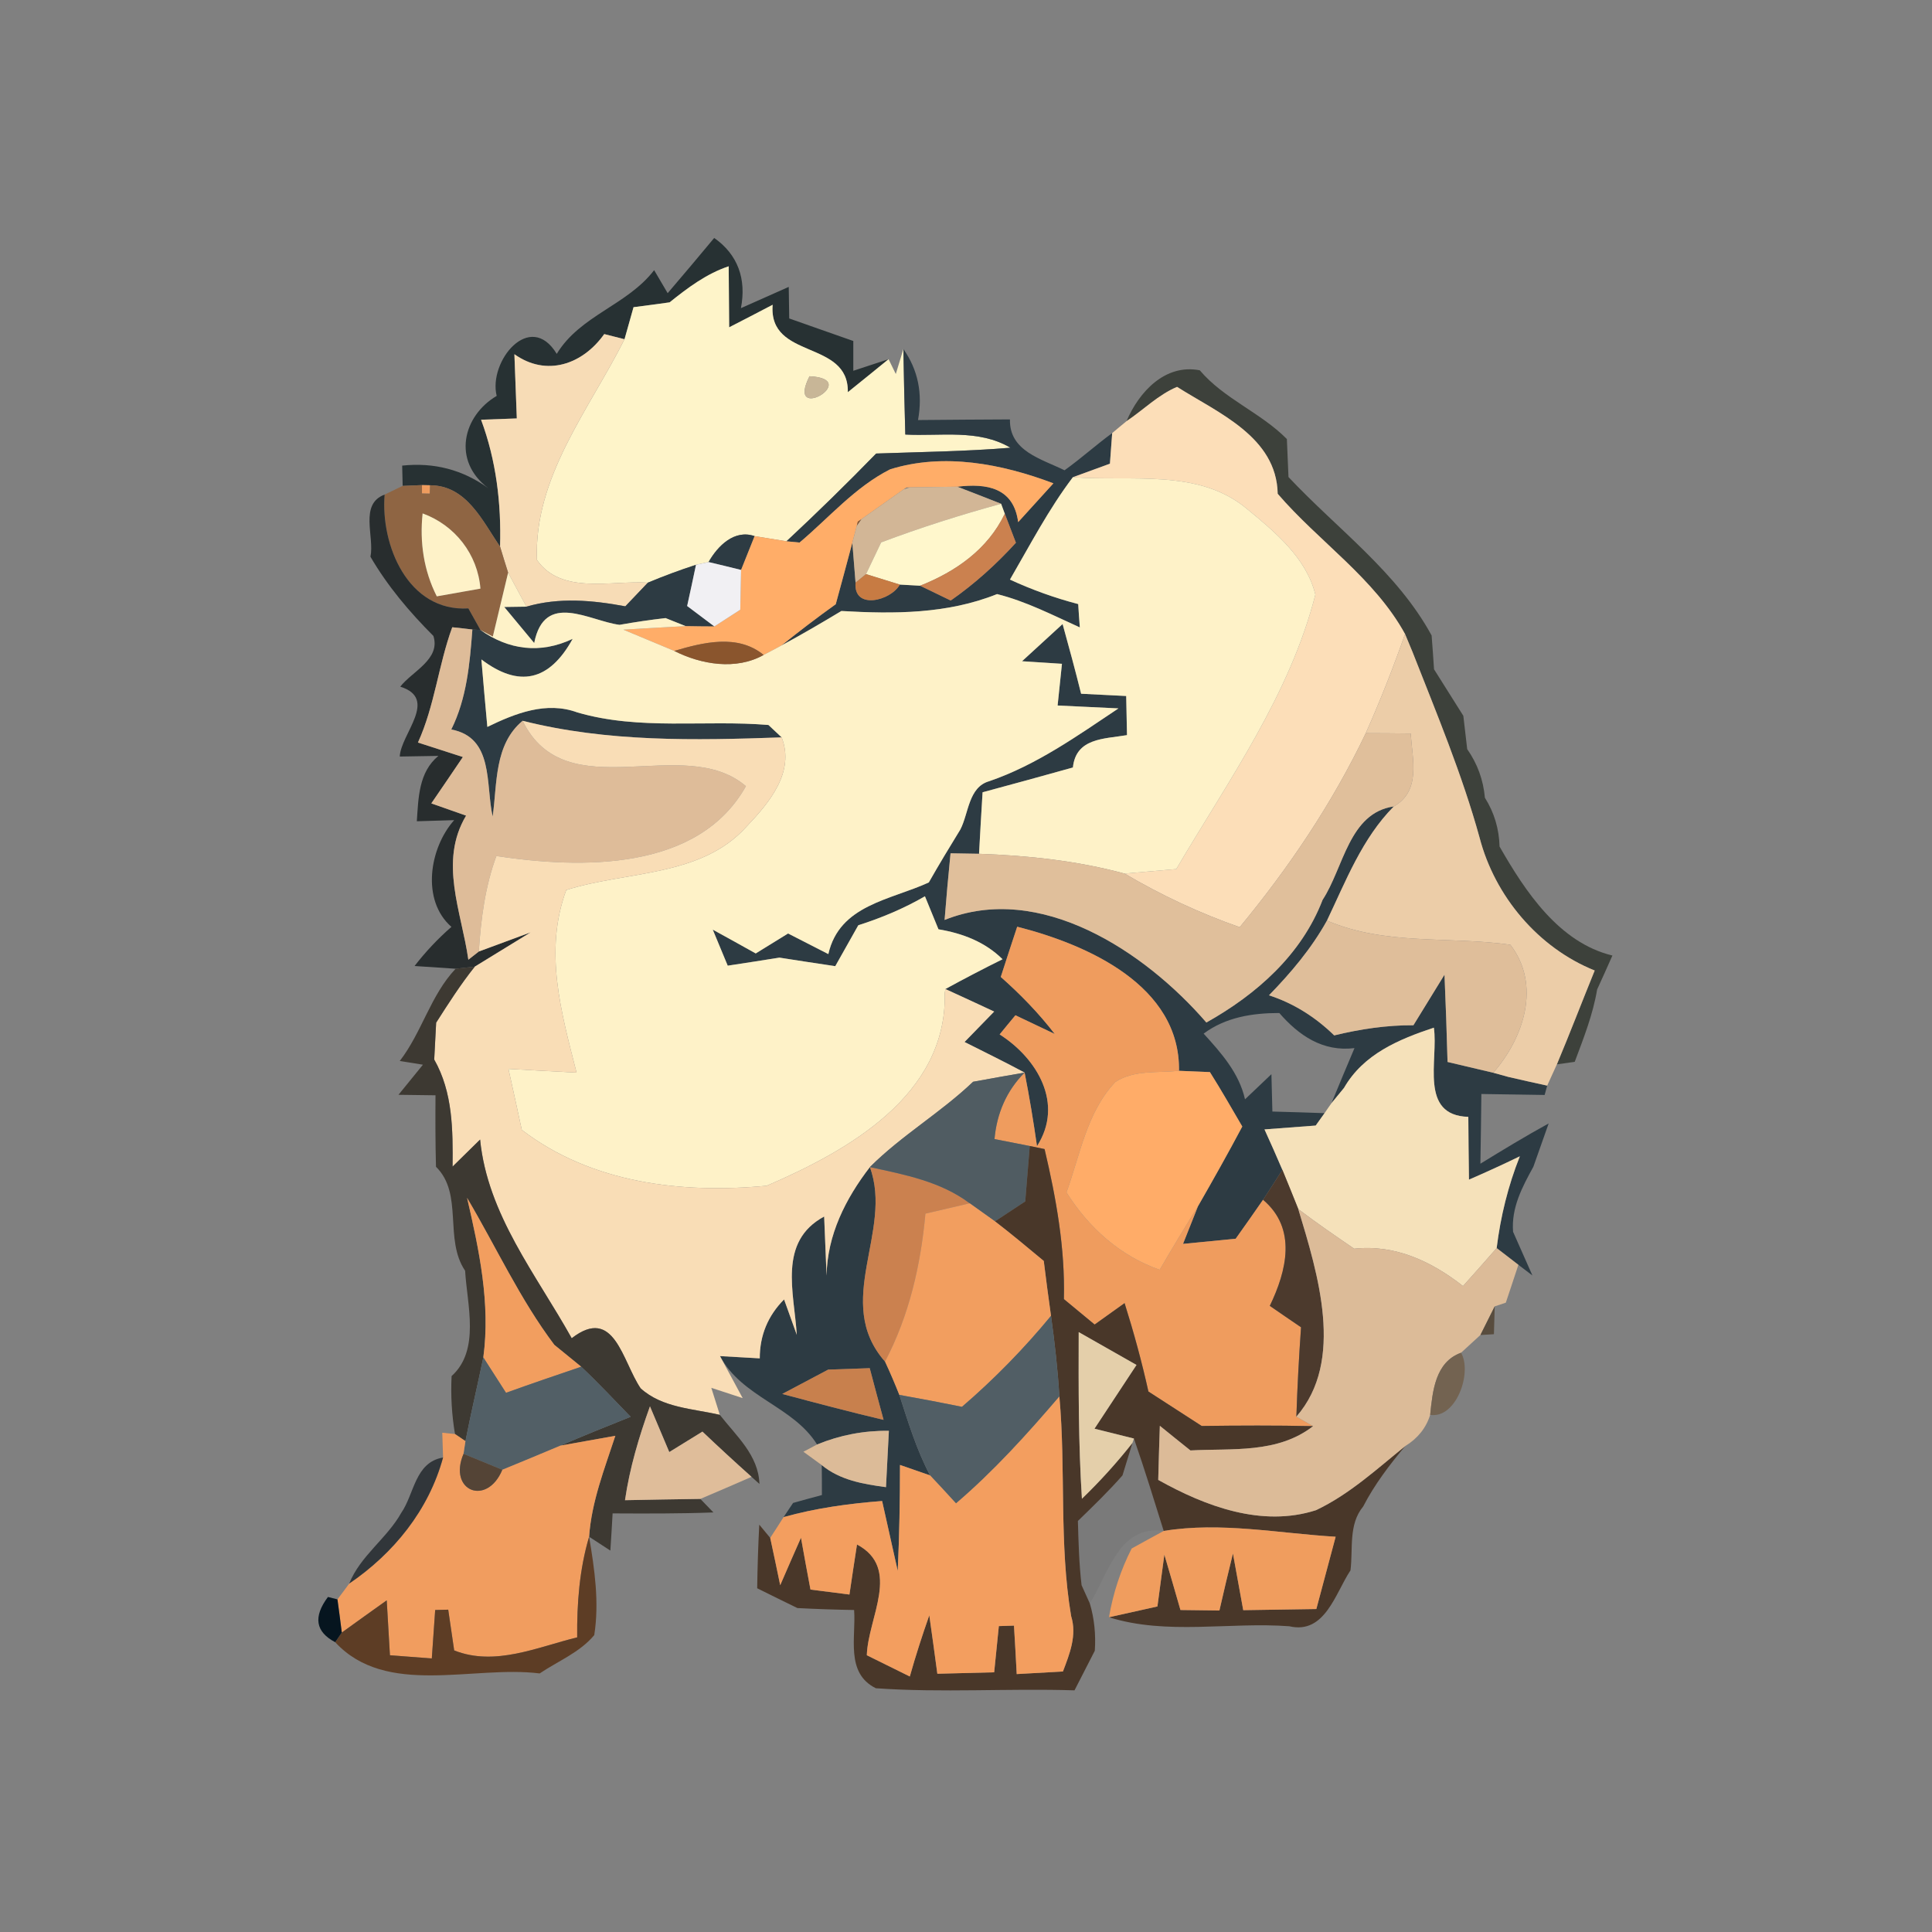<?xml version="1.0" encoding="UTF-8" ?>
<!DOCTYPE svg PUBLIC "-//W3C//DTD SVG 1.1//EN" "http://www.w3.org/Graphics/SVG/1.1/DTD/svg11.dtd">
<svg width="120pt" height="120pt" viewBox="0 0 120 120" version="1.1" xmlns="http://www.w3.org/2000/svg">
<rect x="0" y="0" width="120" height="120" fill="#808080" stroke="none"/>
<g id="#1a2528df">
<path fill="#1a2528" opacity="0.87" d=" M 44.36 14.78 C 45.83 15.81 46.37 17.33 46.02 19.14 C 46.76 18.81 48.25 18.15 48.99 17.82 C 49.00 18.31 49.01 19.29 49.02 19.78 C 50.34 20.25 51.67 20.71 53.00 21.18 C 53.00 21.64 53.00 22.57 53.00 23.03 L 55.19 22.31 C 54.56 22.83 53.29 23.85 52.66 24.36 C 52.72 21.07 47.72 22.37 47.99 18.93 C 47.09 19.40 46.19 19.87 45.29 20.33 C 45.28 19.38 45.27 17.48 45.26 16.54 C 43.88 17.00 42.71 17.88 41.59 18.78 C 41.03 18.86 39.91 19.01 39.35 19.08 C 39.21 19.58 38.93 20.58 38.79 21.07 C 38.47 20.99 37.84 20.83 37.53 20.75 C 36.19 22.64 33.94 23.42 31.95 22.00 C 32.00 23.33 32.05 24.66 32.10 25.99 C 31.55 26.01 30.43 26.05 29.88 26.07 C 30.82 28.59 31.14 31.27 31.06 33.95 C 29.96 32.35 28.98 30.14 26.70 30.14 L 26.21 30.13 L 25.01 30.18 L 24.98 28.92 C 26.97 28.71 28.75 29.18 30.34 30.33 C 28.05 28.62 28.76 25.82 30.85 24.59 C 30.32 22.45 32.92 19.24 34.58 21.98 C 36.04 19.58 38.96 18.96 40.63 16.78 L 41.47 18.21 C 42.44 17.07 43.41 15.93 44.36 14.78 Z" />
</g>
<g id="#fef4c9ff">
<path fill="#fef4c9" opacity="1.00" d=" M 41.59 18.78 C 42.71 17.88 43.88 17.00 45.26 16.54 C 45.27 17.48 45.28 19.38 45.29 20.33 C 46.19 19.87 47.09 19.40 47.99 18.93 C 47.72 22.37 52.72 21.07 52.66 24.36 C 53.29 23.85 54.56 22.83 55.19 22.31 L 55.64 23.23 L 56.11 21.68 C 56.14 23.45 56.18 25.22 56.23 26.99 C 58.41 27.11 60.77 26.63 62.76 27.81 C 59.98 28.04 57.20 28.07 54.42 28.17 C 52.61 30.03 50.75 31.85 48.85 33.62 C 48.35 33.54 47.36 33.38 46.87 33.30 C 45.61 32.86 44.57 33.92 44.01 34.91 L 43.23 35.08 C 42.22 35.41 41.22 35.78 40.24 36.19 C 37.98 36.04 34.87 36.96 33.35 34.78 C 33.15 29.63 36.60 25.44 38.79 21.07 C 38.93 20.58 39.21 19.58 39.35 19.08 C 39.91 19.01 41.03 18.86 41.59 18.78 M 50.28 23.37 C 48.76 26.37 53.60 23.53 50.28 23.37 Z" />
</g>
<g id="#f7dcb6ff">
<path fill="#f7dcb6" opacity="1.00" d=" M 37.53 20.75 C 37.84 20.83 38.47 20.99 38.79 21.07 C 36.60 25.44 33.15 29.63 33.35 34.78 C 34.87 36.96 37.98 36.04 40.24 36.19 C 39.89 36.56 39.19 37.29 38.84 37.66 C 36.80 37.28 34.73 37.09 32.70 37.68 C 32.42 37.16 31.84 36.10 31.56 35.57 C 31.39 35.03 31.22 34.49 31.06 33.95 C 31.14 31.27 30.82 28.59 29.88 26.07 C 30.43 26.05 31.55 26.01 32.10 25.99 C 32.05 24.66 32.00 23.33 31.95 22.00 C 33.94 23.42 36.19 22.64 37.53 20.75 Z" />
</g>
<g id="#c8b697ff">
<path fill="#c8b697" opacity="1.00" d=" M 50.28 23.37 C 53.60 23.53 48.76 26.37 50.28 23.37 Z" />
</g>
<g id="#2d3b43ff">
<path fill="#2d3b43" opacity="1.00" d=" M 56.11 21.68 C 57.02 22.97 57.32 24.44 57.02 26.09 C 58.93 26.07 60.83 26.06 62.73 26.05 C 62.68 28.02 64.68 28.50 66.12 29.21 C 67.14 28.48 68.07 27.64 69.08 26.90 C 69.05 27.37 68.97 28.32 68.94 28.80 C 68.36 29.01 67.22 29.43 66.64 29.64 C 65.13 31.63 63.98 33.85 62.73 36.00 C 64.10 36.63 65.51 37.14 66.97 37.52 C 66.99 37.88 67.04 38.61 67.07 38.97 C 65.39 38.21 63.73 37.35 61.93 36.90 C 58.84 38.14 55.53 38.14 52.26 37.95 C 51.03 38.69 49.80 39.41 48.54 40.09 C 49.64 39.21 50.76 38.35 51.91 37.53 C 52.26 36.26 52.60 34.98 52.94 33.71 C 52.99 34.33 53.09 35.57 53.14 36.19 C 53.00 37.92 55.34 37.31 55.89 36.31 C 56.21 36.33 56.84 36.36 57.15 36.38 C 57.63 36.61 58.57 37.07 59.05 37.30 C 60.53 36.27 61.88 35.05 63.10 33.71 C 62.93 33.26 62.58 32.36 62.41 31.91 L 62.18 31.29 C 61.27 30.93 60.37 30.58 59.46 30.23 C 61.28 30.01 62.96 30.28 63.24 32.43 C 63.79 31.83 64.88 30.62 65.43 30.02 C 62.23 28.81 58.62 28.11 55.29 29.15 C 53.11 30.25 51.50 32.15 49.66 33.70 L 48.85 33.62 C 50.75 31.85 52.61 30.03 54.42 28.17 C 57.20 28.07 59.98 28.04 62.76 27.81 C 60.77 26.63 58.41 27.11 56.23 26.99 C 56.18 25.22 56.14 23.45 56.11 21.68 Z" />
<path fill="#2d3b43" opacity="1.00" d=" M 44.01 34.91 C 44.57 33.92 45.61 32.86 46.87 33.30 C 46.66 33.82 46.24 34.87 46.03 35.40 C 45.53 35.27 44.51 35.03 44.01 34.91 Z" />
<path fill="#2d3b43" opacity="1.00" d=" M 40.24 36.19 C 41.22 35.78 42.22 35.41 43.23 35.08 C 43.10 35.72 42.82 37.00 42.68 37.64 C 43.11 37.96 43.95 38.59 44.37 38.91 C 43.93 38.91 43.03 38.90 42.59 38.89 L 41.34 38.39 C 40.38 38.50 39.43 38.64 38.48 38.81 C 36.61 38.57 33.82 36.69 33.18 39.94 C 32.56 39.19 31.94 38.44 31.32 37.70 L 32.70 37.68 C 34.73 37.09 36.80 37.28 38.84 37.66 C 39.19 37.29 39.89 36.56 40.24 36.19 Z" />
<path fill="#2d3b43" opacity="1.00" d=" M 29.34 39.10 L 29.84 39.13 C 31.58 40.36 33.54 40.64 35.57 39.68 C 34.12 42.31 32.24 42.73 29.90 40.96 C 29.99 42.01 30.17 44.11 30.27 45.15 C 32.00 44.31 33.93 43.54 35.86 44.25 C 39.73 45.38 43.77 44.70 47.73 45.03 L 48.55 45.80 C 43.15 45.99 37.74 46.10 32.46 44.77 C 30.69 46.25 30.89 48.65 30.60 50.72 C 30.15 48.72 30.69 45.81 28.03 45.31 C 28.99 43.38 29.18 41.22 29.34 39.10 Z" />
<path fill="#2d3b43" opacity="1.00" d=" M 63.48 41.07 C 64.11 40.49 65.37 39.34 66.00 38.76 C 66.40 40.20 66.79 41.64 67.15 43.09 C 67.85 43.12 69.25 43.20 69.95 43.23 C 69.96 43.84 69.99 45.06 70.00 45.66 C 68.58 45.90 66.83 45.83 66.64 47.67 C 64.77 48.19 62.90 48.71 61.03 49.21 C 60.95 50.48 60.88 51.75 60.81 53.03 C 60.37 53.02 59.48 53.01 59.04 53.00 C 58.90 54.38 58.78 55.76 58.67 57.14 C 64.58 54.77 71.10 59.08 74.93 63.51 C 78.05 61.76 80.84 59.30 82.15 55.89 C 83.46 53.90 83.78 50.49 86.57 50.09 C 84.60 52.08 83.60 54.71 82.42 57.18 C 81.46 58.91 80.19 60.41 78.82 61.82 C 80.36 62.32 81.71 63.18 82.87 64.31 C 84.48 63.92 86.12 63.67 87.79 63.68 C 88.43 62.64 89.08 61.59 89.72 60.54 C 89.80 62.35 89.86 64.15 89.91 65.96 C 90.62 66.13 92.04 66.46 92.75 66.63 L 93.69 66.89 C 94.29 67.03 95.49 67.30 96.10 67.43 L 95.94 68.01 C 94.63 67.99 93.32 67.97 92.01 67.95 C 92.00 69.03 91.97 71.19 91.95 72.28 C 93.35 71.42 94.75 70.57 96.19 69.78 C 95.95 70.45 95.48 71.80 95.24 72.47 C 94.55 73.72 93.86 75.02 93.98 76.51 C 94.28 77.18 94.88 78.54 95.18 79.22 L 94.31 78.56 C 93.97 78.30 93.30 77.78 92.96 77.52 C 93.20 75.57 93.67 73.65 94.40 71.82 C 93.35 72.33 92.30 72.81 91.24 73.27 C 91.22 71.97 91.21 70.67 91.20 69.37 C 88.12 69.28 89.35 65.84 89.06 63.83 C 86.87 64.56 84.69 65.47 83.48 67.57 L 82.70 68.52 C 83.05 67.66 83.77 65.95 84.13 65.10 C 82.16 65.34 80.68 64.32 79.46 62.92 C 77.79 62.92 76.13 63.18 74.76 64.20 C 75.85 65.40 76.96 66.64 77.33 68.28 C 77.74 67.89 78.56 67.11 78.97 66.72 L 79.03 69.04 C 79.84 69.06 81.46 69.11 82.27 69.14 L 81.72 69.91 C 80.93 69.97 79.34 70.09 78.54 70.15 C 78.92 70.98 79.29 71.82 79.65 72.66 C 79.26 73.28 78.86 73.90 78.45 74.52 C 78.03 75.13 77.18 76.34 76.75 76.94 C 75.94 77.02 74.30 77.18 73.48 77.26 C 73.71 76.67 74.18 75.50 74.41 74.92 C 75.35 73.28 76.28 71.63 77.16 69.97 C 76.50 68.84 75.85 67.70 75.15 66.59 C 74.67 66.57 73.71 66.53 73.23 66.51 C 73.31 61.22 67.55 58.67 63.18 57.56 C 62.92 58.34 62.41 59.90 62.16 60.68 C 63.38 61.76 64.52 62.93 65.51 64.22 C 64.90 63.93 63.68 63.35 63.07 63.06 C 62.82 63.36 62.33 63.95 62.09 64.25 C 64.41 65.73 66.11 68.54 64.41 71.19 C 64.19 69.66 63.94 68.13 63.64 66.62 C 62.41 65.96 61.16 65.35 59.91 64.72 C 60.37 64.25 61.29 63.30 61.75 62.83 C 60.74 62.36 59.73 61.89 58.72 61.43 C 59.89 60.79 61.08 60.17 62.27 59.58 C 61.18 58.50 59.78 57.97 58.29 57.72 C 58.08 57.21 57.66 56.18 57.45 55.67 C 56.14 56.43 54.75 57.01 53.31 57.47 C 52.83 58.32 52.36 59.16 51.88 60.01 C 50.72 59.84 49.57 59.66 48.41 59.48 C 47.61 59.61 46.00 59.86 45.20 59.98 C 44.97 59.42 44.50 58.30 44.27 57.74 C 45.16 58.23 46.05 58.72 46.94 59.22 C 47.44 58.91 48.45 58.29 48.95 57.98 C 49.78 58.41 50.62 58.84 51.45 59.26 C 52.14 56.20 55.30 55.91 57.69 54.81 C 58.32 53.70 58.98 52.61 59.65 51.52 C 60.17 50.52 60.15 48.88 61.45 48.52 C 64.39 47.51 66.92 45.70 69.47 44.00 C 68.53 43.95 66.64 43.87 65.69 43.82 C 65.76 43.17 65.89 41.88 65.96 41.23 C 65.34 41.19 64.10 41.11 63.48 41.07 Z" />
<path fill="#2d3b43" opacity="1.00" d=" M 51.34 79.23 C 51.38 76.71 52.52 74.45 54.03 72.49 C 55.50 76.48 51.71 80.87 54.97 84.57 C 55.29 85.25 55.58 85.94 55.86 86.64 C 56.41 88.33 56.93 90.06 57.77 91.64 C 57.30 91.48 56.37 91.15 55.90 90.99 C 55.90 93.18 55.86 95.38 55.76 97.57 C 55.52 96.49 55.03 94.32 54.79 93.23 C 52.73 93.39 50.67 93.67 48.67 94.23 L 49.26 93.35 C 49.71 93.22 50.60 92.98 51.05 92.86 C 51.05 92.39 51.05 91.46 51.04 91.00 C 52.18 91.94 53.62 92.18 55.03 92.37 C 55.08 91.49 55.16 89.75 55.21 88.87 C 53.65 88.85 52.16 89.14 50.75 89.72 C 49.26 87.33 46.10 86.81 44.72 84.23 C 45.34 84.27 46.58 84.33 47.19 84.37 C 47.19 82.95 47.69 81.73 48.70 80.71 L 49.49 82.91 C 49.33 80.28 48.30 77.12 51.19 75.56 C 51.23 76.48 51.30 78.31 51.34 79.23 M 51.44 85.07 C 50.73 85.45 49.31 86.20 48.59 86.58 C 50.68 87.14 52.77 87.69 54.88 88.19 C 54.59 87.12 54.30 86.05 54.02 84.98 C 53.37 85.00 52.08 85.05 51.44 85.07 Z" />
</g>
<g id="#3b3f39f8">
<path fill="#3b3f39" opacity="0.97" d=" M 69.97 26.16 C 70.74 24.35 72.36 22.58 74.52 23.00 C 76.03 24.78 78.30 25.62 79.93 27.27 C 79.96 27.86 80.00 29.04 80.03 29.63 C 83.05 32.85 86.77 35.52 88.92 39.47 C 88.96 39.99 89.04 41.04 89.07 41.57 C 89.68 42.53 90.29 43.50 90.89 44.46 C 90.95 44.98 91.07 46.01 91.13 46.53 C 91.76 47.43 92.13 48.43 92.23 49.55 C 92.81 50.47 93.11 51.48 93.14 52.58 C 94.74 55.38 96.84 58.55 100.15 59.35 C 99.92 59.88 99.44 60.93 99.20 61.46 C 98.94 63.02 98.36 64.48 97.81 65.95 L 96.70 66.11 C 97.51 64.18 98.26 62.22 99.05 60.28 C 95.54 58.87 92.85 55.67 91.90 52.03 C 90.81 48.08 89.23 44.31 87.74 40.51 L 87.27 39.38 C 85.36 35.90 81.91 33.64 79.36 30.67 C 79.29 27.13 75.66 25.65 73.11 24.03 C 71.94 24.52 71.02 25.46 69.97 26.16 Z" />
</g>
<g id="#fcdeb8ff">
<path fill="#fcdeb8" opacity="1.00" d=" M 69.97 26.16 C 71.02 25.46 71.94 24.52 73.11 24.03 C 75.66 25.65 79.29 27.13 79.36 30.67 C 81.91 33.64 85.36 35.90 87.27 39.38 C 86.54 41.46 85.73 43.52 84.83 45.54 C 82.76 49.88 80.06 53.89 77.00 57.59 C 74.51 56.72 72.12 55.60 69.85 54.26 C 70.65 54.19 72.26 54.05 73.06 53.98 C 76.28 48.51 80.12 43.16 81.70 36.93 C 81.14 34.64 79.17 33.02 77.43 31.59 C 74.43 29.09 70.25 29.92 66.64 29.64 C 67.22 29.43 68.36 29.01 68.94 28.80 C 68.97 28.32 69.05 27.37 69.08 26.90 C 69.30 26.71 69.75 26.34 69.97 26.16 Z" />
</g>
<g id="#ffad68ff">
<path fill="#ffad68" opacity="1.00" d=" M 55.29 29.15 C 58.62 28.11 62.23 28.81 65.43 30.02 C 64.88 30.62 63.79 31.83 63.24 32.43 C 62.96 30.28 61.28 30.01 59.46 30.23 C 58.73 30.24 57.25 30.26 56.52 30.27 L 56.30 30.28 L 56.12 30.40 C 55.46 30.86 54.16 31.79 53.50 32.25 L 53.28 32.40 L 53.22 32.65 L 52.94 33.71 C 52.60 34.98 52.26 36.26 51.91 37.53 C 50.76 38.35 49.64 39.21 48.54 40.09 C 48.26 40.24 47.71 40.54 47.43 40.68 C 45.83 39.36 43.67 39.90 41.88 40.43 C 41.09 40.10 39.51 39.44 38.72 39.11 C 39.69 39.05 41.62 38.94 42.59 38.89 C 43.03 38.90 43.93 38.91 44.37 38.91 C 44.77 38.65 45.57 38.13 45.98 37.87 C 45.99 37.25 46.02 36.01 46.03 35.40 C 46.24 34.87 46.66 33.82 46.87 33.30 C 47.36 33.38 48.35 33.54 48.85 33.62 L 49.66 33.70 C 51.50 32.15 53.11 30.25 55.29 29.15 Z" />
</g>
<g id="#8f6543ff">
<path fill="#8f6543" opacity="1.00" d=" M 23.89 30.72 C 24.17 30.58 24.73 30.31 25.01 30.18 L 26.21 30.13 L 26.21 30.64 L 26.69 30.65 L 26.70 30.14 C 28.98 30.14 29.96 32.35 31.06 33.95 C 31.22 34.49 31.39 35.03 31.56 35.57 C 31.32 36.56 30.85 38.55 30.61 39.54 C 30.42 39.44 30.03 39.23 29.84 39.13 C 29.65 38.79 29.28 38.12 29.09 37.79 C 25.34 38.01 23.63 33.86 23.89 30.72 M 26.25 31.89 C 26.06 33.68 26.32 35.44 27.13 37.04 C 27.81 36.92 29.16 36.68 29.84 36.56 C 29.67 34.43 28.26 32.62 26.25 31.89 Z" />
</g>
<g id="#ef9c5eff">
<path fill="#ef9c5e" opacity="1.00" d=" M 26.21 30.13 L 26.70 30.14 L 26.69 30.65 L 26.21 30.64 L 26.21 30.13 Z" />
<path fill="#ef9c5e" opacity="1.00" d=" M 63.18 57.56 C 67.55 58.67 73.31 61.22 73.23 66.51 C 71.92 66.65 70.44 66.44 69.28 67.20 C 67.51 69.06 67.09 71.72 66.24 74.06 C 67.62 76.25 69.56 78.00 72.03 78.87 C 72.80 77.54 73.60 76.22 74.41 74.92 C 74.18 75.50 73.71 76.67 73.48 77.26 C 74.30 77.18 75.94 77.02 76.75 76.94 C 77.18 76.34 78.03 75.13 78.45 74.52 C 80.57 76.31 79.92 78.93 78.87 81.11 C 79.35 81.44 80.32 82.11 80.81 82.44 C 80.68 84.29 80.58 86.14 80.52 87.99 C 80.78 88.14 81.30 88.43 81.56 88.58 C 79.25 88.53 76.95 88.54 74.64 88.57 C 73.54 87.86 72.43 87.14 71.33 86.43 C 70.92 84.58 70.42 82.75 69.85 80.94 C 69.39 81.27 68.45 81.94 67.99 82.27 C 67.51 81.88 66.56 81.08 66.08 80.69 C 66.16 77.53 65.60 74.42 64.88 71.37 L 63.96 71.18 C 63.41 71.07 62.31 70.86 61.77 70.75 C 61.91 69.17 62.51 67.75 63.64 66.62 C 63.94 68.13 64.19 69.66 64.41 71.19 C 66.11 68.54 64.41 65.73 62.09 64.25 C 62.33 63.95 62.82 63.36 63.07 63.06 C 63.68 63.35 64.90 63.93 65.51 64.22 C 64.52 62.93 63.38 61.76 62.16 60.68 C 62.41 59.90 62.92 58.34 63.18 57.56 Z" />
</g>
<g id="#d2b696ff">
<path fill="#d2b696" opacity="1.00" d=" M 56.52 30.27 C 57.25 30.26 58.73 30.24 59.46 30.23 C 60.37 30.58 61.27 30.93 62.18 31.29 C 59.66 31.98 57.17 32.77 54.73 33.69 C 54.50 34.18 54.02 35.17 53.79 35.66 L 53.14 36.19 C 53.09 35.57 52.99 34.33 52.94 33.71 L 53.22 32.65 C 53.29 32.55 53.43 32.35 53.50 32.25 C 54.16 31.79 55.46 30.86 56.12 30.40 C 56.22 30.37 56.42 30.30 56.52 30.27 Z" />
</g>
<g id="#fef2c8ff">
<path fill="#fef2c8" opacity="1.00" d=" M 62.73 36.00 C 63.98 33.85 65.13 31.63 66.64 29.64 C 70.25 29.92 74.43 29.09 77.43 31.59 C 79.17 33.02 81.14 34.64 81.70 36.93 C 80.12 43.16 76.28 48.51 73.06 53.98 C 72.26 54.05 70.65 54.19 69.85 54.26 C 66.90 53.46 63.86 53.14 60.81 53.03 C 60.88 51.75 60.95 50.48 61.03 49.21 C 62.90 48.71 64.77 48.19 66.64 47.67 C 66.83 45.83 68.58 45.90 70.00 45.66 C 69.99 45.06 69.96 43.84 69.95 43.23 C 69.25 43.20 67.85 43.12 67.15 43.09 C 66.79 41.64 66.40 40.20 66.00 38.76 C 65.37 39.34 64.11 40.49 63.48 41.07 C 64.10 41.11 65.34 41.19 65.96 41.23 C 65.89 41.88 65.76 43.17 65.69 43.82 C 66.64 43.87 68.53 43.95 69.47 44.00 C 66.92 45.70 64.39 47.51 61.45 48.52 C 60.15 48.88 60.17 50.52 59.65 51.52 C 58.98 52.61 58.32 53.70 57.69 54.81 C 55.30 55.91 52.14 56.20 51.45 59.26 C 50.62 58.84 49.78 58.41 48.95 57.98 C 48.45 58.29 47.44 58.91 46.94 59.22 C 46.05 58.72 45.16 58.23 44.27 57.74 C 44.50 58.30 44.97 59.42 45.20 59.98 C 46.00 59.86 47.61 59.61 48.41 59.48 C 49.57 59.66 50.72 59.84 51.88 60.01 C 52.36 59.16 52.83 58.32 53.31 57.47 C 54.75 57.01 56.14 56.43 57.45 55.67 C 57.66 56.18 58.08 57.21 58.29 57.72 C 59.78 57.97 61.18 58.50 62.27 59.58 C 61.08 60.17 59.89 60.79 58.72 61.43 L 58.68 61.68 C 58.83 68.03 52.67 71.47 47.62 73.65 C 42.34 74.15 36.75 73.50 32.41 70.18 C 32.14 68.92 31.86 67.66 31.58 66.39 C 32.99 66.47 34.40 66.55 35.81 66.62 C 34.86 62.88 33.77 59.09 35.17 55.28 C 38.91 54.09 43.55 54.49 46.37 51.34 C 47.77 49.87 49.39 47.96 48.55 45.80 L 47.73 45.03 C 43.77 44.70 39.73 45.38 35.86 44.25 C 33.93 43.54 32.00 44.31 30.27 45.15 C 30.17 44.11 29.99 42.01 29.90 40.96 C 32.24 42.73 34.12 42.31 35.57 39.68 C 33.54 40.64 31.58 40.36 29.84 39.13 C 30.03 39.23 30.42 39.44 30.61 39.54 C 30.85 38.55 31.32 36.56 31.56 35.57 C 31.84 36.10 32.42 37.16 32.70 37.68 L 31.32 37.70 C 31.94 38.44 32.56 39.19 33.18 39.94 C 33.82 36.69 36.61 38.57 38.48 38.81 C 39.43 38.64 40.38 38.50 41.34 38.39 L 42.59 38.89 C 41.62 38.94 39.69 39.05 38.72 39.11 C 39.51 39.44 41.09 40.10 41.88 40.43 C 43.56 41.28 45.72 41.64 47.43 40.68 C 47.71 40.54 48.26 40.24 48.54 40.09 C 49.80 39.41 51.03 38.69 52.26 37.95 C 55.53 38.14 58.84 38.14 61.93 36.90 C 63.73 37.35 65.39 38.21 67.07 38.97 C 67.04 38.61 66.99 37.88 66.97 37.52 C 65.51 37.14 64.10 36.63 62.73 36.00 Z" />
<path fill="#fef2c8" opacity="1.00" d=" M 26.25 31.89 C 28.26 32.62 29.67 34.43 29.84 36.56 C 29.16 36.68 27.81 36.92 27.13 37.04 C 26.32 35.44 26.06 33.68 26.25 31.89 Z" />
</g>
<g id="#222829f0">
<path fill="#222829" opacity="0.94" d=" M 23.01 34.58 C 23.27 33.32 22.30 31.31 23.89 30.72 C 23.63 33.86 25.34 38.01 29.09 37.79 C 29.28 38.12 29.65 38.79 29.84 39.13 L 29.34 39.10 C 29.03 39.06 28.40 38.99 28.09 38.96 C 27.23 41.31 27.00 43.84 25.96 46.12 C 26.89 46.42 27.82 46.72 28.75 47.02 C 28.10 47.98 27.45 48.94 26.79 49.90 C 27.33 50.09 28.41 50.47 28.95 50.66 C 27.24 53.52 28.67 56.63 29.09 59.61 L 29.74 59.10 L 32.96 57.91 C 32.09 58.44 30.36 59.51 29.49 60.04 C 29.19 60.07 28.59 60.14 28.30 60.17 L 25.75 60.00 C 26.43 59.12 27.20 58.30 28.04 57.57 C 26.15 55.92 26.67 52.67 28.21 50.94 L 25.89 51.01 C 25.99 49.57 26.00 47.96 27.23 46.95 C 26.63 46.96 25.43 46.98 24.83 46.99 C 24.89 45.59 27.26 43.40 24.86 42.65 C 25.60 41.70 27.38 40.95 26.92 39.50 C 25.43 38.01 24.07 36.40 23.01 34.58 Z" />
</g>
<g id="#89552eff">
<path fill="#89552e" opacity="1.00" d=" M 53.28 32.40 L 53.50 32.25 C 53.43 32.35 53.29 32.55 53.22 32.65 L 53.28 32.40 Z" />
</g>
<g id="#fff7ccff">
<path fill="#fff7cc" opacity="1.00" d=" M 54.73 33.69 C 57.17 32.77 59.66 31.98 62.18 31.29 L 62.41 31.91 C 61.35 34.12 59.37 35.50 57.15 36.38 C 56.84 36.36 56.21 36.33 55.89 36.31 C 55.37 36.15 54.31 35.82 53.79 35.66 C 54.02 35.17 54.50 34.18 54.73 33.69 Z" />
</g>
<g id="#cb814fff">
<path fill="#cb814f" opacity="1.00" d=" M 57.15 36.38 C 59.37 35.50 61.35 34.12 62.41 31.91 C 62.58 32.36 62.93 33.26 63.10 33.71 C 61.88 35.05 60.53 36.27 59.05 37.30 C 58.57 37.07 57.63 36.61 57.15 36.38 Z" />
<path fill="#cb814f" opacity="1.00" d=" M 54.03 72.49 C 56.19 72.96 58.42 73.38 60.23 74.74 C 59.54 74.90 58.17 75.22 57.48 75.38 C 57.19 78.57 56.47 81.72 54.97 84.57 C 51.71 80.87 55.50 76.48 54.03 72.49 Z" />
</g>
<g id="#f1f0f3ff">
<path fill="#f1f0f3" opacity="1.00" d=" M 43.23 35.08 L 44.01 34.91 C 44.51 35.03 45.53 35.27 46.03 35.40 C 46.02 36.01 45.99 37.25 45.98 37.87 C 45.57 38.13 44.77 38.65 44.37 38.91 C 43.95 38.59 43.11 37.96 42.68 37.64 C 42.82 37.00 43.10 35.72 43.23 35.08 Z" />
</g>
<g id="#c77b43ff">
<path fill="#c77b43" opacity="1.00" d=" M 53.14 36.19 L 53.79 35.66 C 54.31 35.82 55.37 36.15 55.89 36.31 C 55.34 37.31 53.00 37.92 53.14 36.19 Z" />
</g>
<g id="#debc99ff">
<path fill="#debc99" opacity="1.00" d=" M 28.09 38.96 C 28.40 38.99 29.03 39.06 29.34 39.10 C 29.18 41.22 28.99 43.38 28.03 45.31 C 30.69 45.81 30.15 48.72 30.60 50.72 C 30.89 48.65 30.69 46.25 32.46 44.77 C 35.17 50.31 42.44 45.51 46.33 48.83 C 43.36 54.13 36.09 53.96 30.83 53.17 C 30.13 55.07 29.87 57.08 29.74 59.10 L 29.09 59.61 C 28.67 56.63 27.24 53.52 28.95 50.66 C 28.41 50.47 27.33 50.09 26.79 49.90 C 27.45 48.94 28.10 47.98 28.75 47.02 C 27.82 46.72 26.89 46.42 25.96 46.12 C 27.00 43.84 27.23 41.31 28.09 38.96 Z" />
</g>
<g id="#8a552dff">
<path fill="#8a552d" opacity="1.00" d=" M 41.88 40.43 C 43.67 39.90 45.83 39.36 47.43 40.68 C 45.72 41.64 43.56 41.28 41.88 40.43 Z" />
</g>
<g id="#eccda8ff">
<path fill="#eccda8" opacity="1.00" d=" M 87.27 39.38 L 87.74 40.51 C 89.23 44.31 90.81 48.08 91.90 52.03 C 92.85 55.67 95.54 58.87 99.05 60.28 C 98.26 62.22 97.51 64.18 96.70 66.11 C 96.55 66.44 96.25 67.10 96.10 67.43 C 95.49 67.30 94.29 67.03 93.69 66.89 L 92.75 66.63 C 94.64 64.47 95.74 61.19 93.81 58.68 C 90.02 58.14 86.06 58.74 82.42 57.18 C 83.60 54.71 84.60 52.08 86.57 50.09 C 88.27 49.12 87.73 47.19 87.62 45.56 C 86.69 45.55 85.76 45.54 84.83 45.54 C 85.73 43.52 86.54 41.46 87.27 39.38 Z" />
</g>
<g id="#f9ddb6ff">
<path fill="#f9ddb6" opacity="1.00" d=" M 32.46 44.77 C 37.74 46.10 43.15 45.99 48.55 45.80 C 49.39 47.96 47.77 49.87 46.37 51.34 C 43.55 54.49 38.91 54.09 35.17 55.28 C 33.77 59.09 34.86 62.88 35.81 66.62 C 34.40 66.55 32.99 66.47 31.58 66.39 C 31.86 67.66 32.14 68.92 32.41 70.18 C 36.75 73.50 42.34 74.15 47.62 73.65 C 52.67 71.47 58.83 68.03 58.68 61.68 L 58.72 61.43 C 59.73 61.89 60.74 62.36 61.75 62.83 C 61.29 63.30 60.37 64.25 59.91 64.72 C 61.16 65.35 62.41 65.96 63.64 66.62 C 62.84 66.76 61.24 67.04 60.44 67.19 C 58.43 69.11 56.00 70.52 54.03 72.49 C 52.52 74.45 51.38 76.71 51.34 79.23 C 51.30 78.31 51.23 76.48 51.19 75.56 C 48.30 77.12 49.33 80.28 49.49 82.91 L 48.70 80.71 C 47.69 81.73 47.19 82.95 47.19 84.37 C 46.58 84.33 45.34 84.27 44.72 84.23 C 45.08 84.89 45.78 86.19 46.13 86.84 L 44.18 86.20 L 44.71 87.88 C 43.04 87.49 41.13 87.45 39.79 86.23 C 38.65 84.55 38.16 81.07 35.51 83.12 C 33.31 79.17 30.28 75.44 29.82 70.78 C 29.39 71.20 28.54 72.04 28.11 72.46 C 28.13 70.19 28.13 67.85 26.97 65.81 C 27.00 65.24 27.06 64.09 27.09 63.52 C 27.85 62.33 28.61 61.14 29.49 60.04 C 30.36 59.51 32.09 58.44 32.96 57.91 L 29.74 59.10 C 29.87 57.08 30.13 55.07 30.83 53.17 C 36.09 53.96 43.36 54.13 46.33 48.83 C 42.44 45.51 35.17 50.31 32.46 44.77 Z" />
</g>
<g id="#e0bf9bff">
<path fill="#e0bf9b" opacity="1.00" d=" M 84.83 45.54 C 85.76 45.54 86.69 45.55 87.62 45.56 C 87.73 47.19 88.27 49.12 86.57 50.09 C 83.78 50.49 83.46 53.90 82.15 55.89 C 80.84 59.30 78.05 61.76 74.93 63.51 C 71.10 59.08 64.58 54.77 58.67 57.14 C 58.78 55.76 58.90 54.38 59.04 53.00 C 59.48 53.01 60.37 53.02 60.81 53.03 C 63.86 53.14 66.90 53.46 69.85 54.26 C 72.12 55.60 74.51 56.72 77.00 57.59 C 80.06 53.89 82.76 49.88 84.83 45.54 M 86.32 48.14 C 86.76 48.55 86.76 48.55 86.32 48.14 Z" />
</g>
<g id="#5a5042ff">
<path fill="#5a5042" opacity="1.00" d=" M 86.32 48.14 C 86.76 48.55 86.76 48.55 86.32 48.14 Z" />
</g>
<g id="#dfbe9aff">
<path fill="#dfbe9a" opacity="1.00" d=" M 78.82 61.82 C 80.19 60.41 81.46 58.91 82.42 57.18 C 86.06 58.74 90.02 58.14 93.81 58.68 C 95.74 61.19 94.64 64.47 92.75 66.63 C 92.04 66.46 90.62 66.13 89.91 65.96 C 89.86 64.15 89.80 62.35 89.72 60.54 C 89.08 61.59 88.43 62.64 87.79 63.68 C 86.12 63.67 84.48 63.92 82.87 64.31 C 81.71 63.18 80.36 62.32 78.82 61.82 Z" />
</g>
<g id="#3b3730f8">
<path fill="#3b3730" opacity="0.97" d=" M 28.30 60.17 C 28.59 60.14 29.19 60.07 29.49 60.04 C 28.61 61.14 27.85 62.33 27.09 63.52 C 27.06 64.09 27.00 65.24 26.97 65.81 C 28.13 67.85 28.13 70.19 28.11 72.46 C 28.54 72.04 29.39 71.20 29.82 70.78 C 30.28 75.44 33.31 79.17 35.51 83.12 C 38.16 81.07 38.65 84.55 39.79 86.23 C 41.13 87.45 43.04 87.49 44.71 87.88 C 45.73 89.19 47.11 90.38 47.17 92.17 L 46.68 91.73 C 45.65 90.81 44.63 89.87 43.63 88.92 C 42.94 89.34 42.26 89.76 41.57 90.19 C 41.27 89.48 40.67 88.06 40.37 87.35 C 39.69 89.24 39.11 91.18 38.82 93.18 C 40.38 93.15 41.94 93.12 43.50 93.10 L 44.31 93.94 C 42.22 94.02 40.14 94.01 38.05 94.00 C 38.02 94.58 37.95 95.73 37.91 96.31 L 36.59 95.45 C 36.74 93.27 37.55 91.23 38.22 89.18 C 37.37 89.33 35.67 89.64 34.81 89.79 C 36.26 89.17 37.71 88.58 39.17 88.00 C 38.16 86.96 37.16 85.89 36.10 84.89 C 35.68 84.55 34.85 83.87 34.43 83.53 C 32.29 80.69 30.81 77.44 29.01 74.40 C 29.76 77.64 30.47 80.96 30.02 84.31 C 29.66 86.05 29.25 87.77 28.91 89.51 L 28.26 89.07 C 28.06 87.88 27.99 86.68 28.05 85.47 C 29.84 83.86 29.01 81.03 28.89 78.93 C 27.56 76.96 28.80 74.16 27.08 72.47 C 27.04 70.99 27.04 69.51 27.05 68.03 C 26.48 68.02 25.33 68.01 24.75 68.00 C 25.13 67.53 25.89 66.60 26.27 66.13 L 24.83 65.90 C 26.21 64.11 26.74 61.82 28.30 60.17 Z" />
</g>
<g id="#f5e1baff">
<path fill="#f5e1ba" opacity="1.00" d=" M 83.48 67.57 C 84.69 65.47 86.87 64.56 89.06 63.83 C 89.35 65.84 88.12 69.28 91.20 69.37 C 91.21 70.67 91.22 71.97 91.24 73.27 C 92.30 72.81 93.35 72.33 94.40 71.82 C 93.67 73.65 93.20 75.57 92.96 77.52 C 92.27 78.31 91.57 79.10 90.87 79.88 C 88.92 78.35 86.65 77.28 84.11 77.56 C 82.94 76.76 81.77 75.96 80.64 75.10 C 80.40 74.49 79.90 73.27 79.65 72.66 C 79.29 71.82 78.92 70.98 78.54 70.15 C 79.34 70.09 80.93 69.97 81.72 69.91 L 82.27 69.14 C 82.38 68.98 82.59 68.67 82.70 68.52 L 83.48 67.57 Z" />
</g>
<g id="#ffac68ff">
<path fill="#ffac68" opacity="1.00" d=" M 69.28 67.20 C 70.44 66.44 71.92 66.65 73.23 66.51 C 73.71 66.53 74.67 66.57 75.15 66.59 C 75.85 67.70 76.50 68.84 77.16 69.97 C 76.28 71.63 75.35 73.28 74.41 74.92 C 73.60 76.22 72.80 77.54 72.03 78.87 C 69.56 78.00 67.62 76.25 66.24 74.06 C 67.09 71.72 67.51 69.06 69.28 67.20 Z" />
</g>
<g id="#505c62ff">
<path fill="#505c62" opacity="1.00" d=" M 60.44 67.19 C 61.24 67.04 62.84 66.76 63.64 66.62 C 62.51 67.75 61.91 69.17 61.77 70.75 C 62.31 70.86 63.41 71.07 63.96 71.18 C 63.89 72.04 63.75 73.76 63.68 74.62 C 63.21 74.93 62.27 75.55 61.80 75.86 C 61.41 75.58 60.62 75.02 60.23 74.74 C 58.42 73.38 56.19 72.96 54.03 72.49 C 56.00 70.52 58.43 69.11 60.44 67.19 Z" />
</g>
<g id="#493729ff">
<path fill="#493729" opacity="1.00" d=" M 63.96 71.18 L 64.88 71.37 C 65.60 74.42 66.16 77.53 66.08 80.69 C 66.56 81.08 67.51 81.88 67.99 82.27 C 68.45 81.94 69.39 81.27 69.85 80.94 C 70.42 82.75 70.92 84.58 71.33 86.43 C 72.43 87.14 73.54 87.86 74.64 88.57 C 76.95 88.54 79.25 88.53 81.56 88.58 C 79.35 90.30 76.53 89.95 73.94 90.09 C 73.46 89.71 72.51 88.94 72.04 88.56 C 72.01 89.40 71.96 91.08 71.94 91.92 C 74.87 93.56 78.38 94.88 81.74 93.80 C 83.81 92.82 85.51 91.25 87.28 89.82 C 86.30 90.99 85.37 92.21 84.67 93.57 C 83.74 94.69 84.05 96.21 83.88 97.54 C 82.94 98.95 82.30 101.53 80.08 101.01 C 76.36 100.73 72.48 101.58 68.88 100.45 C 69.63 100.28 71.14 99.95 71.89 99.78 C 72.00 98.98 72.21 97.37 72.32 96.56 C 72.66 97.71 72.99 98.85 73.32 100.00 C 73.93 100.01 75.14 100.02 75.74 100.03 C 76.01 98.84 76.29 97.67 76.58 96.49 C 76.74 97.37 77.06 99.13 77.22 100.01 C 78.73 99.99 80.25 99.96 81.76 99.94 C 82.16 98.44 82.56 96.94 82.96 95.45 C 79.41 95.24 75.83 94.51 72.28 95.09 C 71.68 93.17 71.09 91.25 70.43 89.35 C 69.82 89.20 68.60 88.89 67.98 88.74 C 68.85 87.42 69.72 86.10 70.59 84.78 C 69.39 84.10 68.19 83.42 67.00 82.74 C 66.99 86.19 66.98 89.64 67.20 93.09 C 68.32 92.01 69.37 90.85 70.34 89.62 C 70.18 90.13 69.88 91.13 69.72 91.64 C 68.85 92.63 67.90 93.55 66.95 94.47 C 66.99 95.80 67.02 97.13 67.18 98.46 L 67.69 99.59 C 67.97 100.53 68.07 101.52 68.00 102.53 C 67.68 103.15 67.06 104.37 66.74 104.99 C 62.63 104.86 58.50 105.15 54.40 104.86 C 52.49 103.91 53.18 101.69 53.05 100.00 C 51.88 99.98 50.70 99.94 49.53 99.88 C 48.90 99.58 47.66 98.96 47.03 98.65 C 47.05 97.33 47.09 96.02 47.16 94.70 L 47.84 95.52 C 48.05 96.50 48.26 97.48 48.46 98.46 C 48.78 97.72 49.42 96.25 49.75 95.51 C 49.89 96.32 50.19 97.93 50.34 98.73 C 50.94 98.81 52.15 98.96 52.76 99.04 C 52.87 98.26 53.11 96.71 53.23 95.93 C 56.00 97.41 53.91 100.47 53.84 102.81 C 54.73 103.25 55.62 103.69 56.51 104.13 C 56.87 102.85 57.28 101.58 57.72 100.33 C 57.85 101.23 58.10 103.05 58.22 103.96 C 59.40 103.93 60.57 103.90 61.75 103.87 C 61.82 103.15 61.97 101.72 62.04 101.00 L 62.98 100.97 C 63.03 101.73 63.11 103.23 63.15 103.98 C 63.87 103.94 65.30 103.86 66.02 103.82 C 66.44 102.72 66.90 101.57 66.53 100.38 C 65.77 95.87 66.21 91.28 65.80 86.74 C 65.70 85.06 65.51 83.39 65.28 81.73 C 65.12 80.59 64.97 79.46 64.83 78.32 C 63.83 77.49 62.83 76.65 61.80 75.86 C 62.27 75.55 63.21 74.93 63.68 74.62 C 63.75 73.76 63.89 72.04 63.96 71.18 Z" />
</g>
<g id="#4c3a2dff">
<path fill="#4c3a2d" opacity="1.00" d=" M 78.45 74.52 C 78.86 73.90 79.26 73.28 79.65 72.66 C 79.90 73.27 80.40 74.49 80.64 75.10 C 81.85 79.11 83.55 84.52 80.52 87.99 C 80.58 86.14 80.68 84.29 80.81 82.44 C 80.32 82.11 79.35 81.44 78.87 81.11 C 79.92 78.93 80.57 76.31 78.45 74.52 Z" />
</g>
<g id="#f29e5fff">
<path fill="#f29e5f" opacity="1.00" d=" M 29.01 74.40 C 30.81 77.44 32.29 80.69 34.43 83.53 C 34.85 83.87 35.68 84.55 36.10 84.89 C 34.54 85.42 32.98 85.95 31.43 86.51 C 31.08 85.96 30.37 84.86 30.02 84.31 C 30.47 80.96 29.76 77.64 29.01 74.40 Z" />
<path fill="#f29e5f" opacity="1.00" d=" M 57.48 75.38 C 58.17 75.22 59.54 74.90 60.23 74.74 C 60.62 75.02 61.41 75.58 61.80 75.86 C 62.83 76.65 63.83 77.49 64.83 78.32 C 64.97 79.46 65.12 80.59 65.28 81.73 C 63.60 83.77 61.75 85.66 59.75 87.38 C 58.46 87.12 57.16 86.87 55.86 86.64 C 55.58 85.94 55.29 85.25 54.97 84.57 C 56.47 81.72 57.19 78.57 57.48 75.38 Z" />
</g>
<g id="#dcbb98ff">
<path fill="#dcbb98" opacity="1.00" d=" M 80.64 75.10 C 81.77 75.96 82.94 76.76 84.11 77.56 C 86.65 77.28 88.92 78.35 90.87 79.88 C 91.57 79.10 92.27 78.31 92.96 77.52 C 93.30 77.78 93.97 78.30 94.31 78.56 C 94.12 79.15 93.72 80.33 93.53 80.91 L 92.84 81.14 C 92.62 81.58 92.18 82.47 91.95 82.92 C 91.65 83.19 91.05 83.75 90.75 84.02 C 89.14 84.60 88.98 86.42 88.83 87.88 C 88.58 88.69 88.06 89.34 87.28 89.82 C 85.51 91.25 83.81 92.82 81.74 93.80 C 78.38 94.88 74.87 93.56 71.94 91.92 C 71.96 91.08 72.01 89.40 72.04 88.56 C 72.51 88.94 73.46 89.71 73.94 90.09 C 76.53 89.95 79.35 90.30 81.56 88.58 C 81.30 88.43 80.78 88.14 80.52 87.99 C 83.55 84.52 81.85 79.11 80.64 75.10 Z" />
<path fill="#dcbb98" opacity="1.00" d=" M 50.75 89.72 C 52.16 89.14 53.65 88.85 55.21 88.87 C 55.16 89.75 55.08 91.49 55.03 92.37 C 53.62 92.18 52.18 91.94 51.04 91.00 L 49.90 90.17 L 50.75 89.72 Z" />
</g>
<g id="#584c3eff">
<path fill="#584c3e" opacity="1.00" d=" M 91.95 82.92 C 92.18 82.47 92.62 81.58 92.84 81.14 C 92.83 81.57 92.80 82.44 92.79 82.87 L 91.95 82.92 Z" />
</g>
<g id="#515e65ff">
<path fill="#515e65" opacity="1.00" d=" M 65.28 81.73 C 65.51 83.39 65.70 85.06 65.80 86.74 C 63.80 89.08 61.73 91.37 59.38 93.38 C 58.98 92.94 58.18 92.07 57.77 91.64 C 56.93 90.06 56.41 88.33 55.86 86.64 C 57.16 86.87 58.46 87.12 59.75 87.38 C 61.75 85.66 63.60 83.77 65.28 81.73 Z" />
</g>
<g id="#e4cfaaff">
<path fill="#e4cfaa" opacity="1.00" d=" M 67.00 82.74 C 68.19 83.42 69.39 84.10 70.59 84.78 C 69.72 86.10 68.85 87.42 67.98 88.74 C 68.60 88.89 69.82 89.20 70.43 89.35 L 70.34 89.62 C 69.37 90.85 68.32 92.01 67.20 93.09 C 66.98 89.64 66.99 86.19 67.00 82.74 Z" />
</g>
<g id="#736351ff">
<path fill="#736351" opacity="1.00" d=" M 88.83 87.88 C 88.98 86.42 89.14 84.60 90.75 84.02 C 91.46 85.27 90.44 88.13 88.83 87.88 Z" />
</g>
<g id="#525f66ff">
<path fill="#525f66" opacity="1.00" d=" M 30.02 84.31 C 30.37 84.86 31.08 85.96 31.43 86.51 C 32.98 85.95 34.54 85.42 36.10 84.89 C 37.16 85.89 38.16 86.96 39.17 88.00 C 37.71 88.58 36.26 89.17 34.81 89.79 C 33.61 90.29 32.41 90.80 31.20 91.29 C 30.60 91.04 29.39 90.55 28.79 90.30 L 28.91 89.51 C 29.25 87.77 29.66 86.05 30.02 84.31 Z" />
</g>
<g id="#c8804dff">
<path fill="#c8804d" opacity="1.00" d=" M 51.44 85.07 C 52.08 85.05 53.37 85.00 54.02 84.98 C 54.30 86.05 54.59 87.12 54.88 88.19 C 52.77 87.69 50.68 87.14 48.59 86.58 C 49.31 86.20 50.73 85.45 51.44 85.07 Z" />
</g>
<g id="#f39e5fff">
<path fill="#f39e5f" opacity="1.00" d=" M 65.80 86.74 C 66.21 91.28 65.77 95.87 66.53 100.38 C 66.90 101.57 66.44 102.72 66.02 103.82 C 65.30 103.86 63.87 103.94 63.15 103.98 C 63.11 103.23 63.03 101.73 62.98 100.97 L 62.04 101.00 C 61.97 101.72 61.82 103.15 61.75 103.87 C 60.57 103.90 59.40 103.93 58.22 103.96 C 58.10 103.05 57.85 101.23 57.72 100.33 C 57.28 101.58 56.87 102.85 56.51 104.13 C 55.62 103.69 54.73 103.25 53.84 102.81 C 53.91 100.47 56.00 97.41 53.23 95.93 C 53.11 96.71 52.87 98.26 52.76 99.04 C 52.15 98.96 50.94 98.81 50.34 98.73 C 50.19 97.93 49.89 96.32 49.75 95.51 C 49.42 96.25 48.78 97.72 48.46 98.46 C 48.26 97.48 48.05 96.50 47.84 95.52 C 48.05 95.20 48.47 94.55 48.67 94.23 C 50.67 93.67 52.73 93.39 54.79 93.23 C 55.03 94.32 55.52 96.49 55.76 97.57 C 55.86 95.38 55.90 93.18 55.90 90.99 C 56.37 91.15 57.30 91.48 57.77 91.64 C 58.18 92.07 58.98 92.94 59.38 93.38 C 61.73 91.37 63.80 89.08 65.80 86.74 Z" />
</g>
<g id="#dfbd9aff">
<path fill="#dfbd9a" opacity="1.00" d=" M 40.37 87.35 C 40.67 88.06 41.27 89.48 41.57 90.19 C 42.26 89.76 42.94 89.34 43.63 88.92 C 44.63 89.87 45.65 90.81 46.68 91.73 C 45.89 92.08 44.30 92.76 43.50 93.10 C 41.94 93.12 40.38 93.15 38.82 93.18 C 39.11 91.18 39.69 89.24 40.37 87.35 Z" />
</g>
<g id="#f19d5fff">
<path fill="#f19d5f" opacity="1.00" d=" M 28.26 89.07 L 28.91 89.51 L 28.79 90.30 C 27.81 92.62 30.25 93.58 31.20 91.29 C 32.41 90.80 33.61 90.29 34.81 89.79 C 35.67 89.64 37.37 89.33 38.22 89.18 C 37.55 91.23 36.74 93.27 36.59 95.45 C 35.99 97.48 35.83 99.59 35.85 101.70 C 33.38 102.30 30.75 103.52 28.21 102.51 C 28.12 101.87 27.93 100.61 27.84 99.98 L 27.03 100.00 C 26.98 100.75 26.87 102.26 26.82 103.01 C 26.17 102.96 24.87 102.86 24.22 102.81 C 24.17 101.96 24.07 100.26 24.02 99.40 C 23.09 100.06 22.16 100.73 21.23 101.40 C 21.17 100.88 21.03 99.86 20.96 99.34 C 21.14 99.10 21.51 98.61 21.69 98.36 C 24.45 96.48 26.63 93.80 27.52 90.53 C 27.51 90.15 27.48 89.38 27.47 88.99 L 28.26 89.07 Z" />
</g>
<g id="#0404030c">
<path fill="#040403" opacity="0.05" d=" M 70.43 89.35 C 71.09 91.25 71.68 93.17 72.28 95.09 C 69.49 94.68 68.83 97.79 67.69 99.59 L 67.18 98.46 C 67.02 97.13 66.99 95.80 66.95 94.47 C 67.90 93.55 68.85 92.63 69.72 91.64 C 69.88 91.13 70.18 90.13 70.34 89.62 L 70.43 89.35 Z" />
</g>
<g id="#544436ff">
<path fill="#544436" opacity="1.00" d=" M 28.79 90.30 C 29.39 90.55 30.60 91.04 31.20 91.29 C 30.25 93.58 27.81 92.62 28.79 90.30 Z" />
</g>
<g id="#050e14a2">
<path fill="#050e14" opacity="0.64" d=" M 24.92 93.97 C 25.74 92.79 25.77 90.82 27.52 90.53 C 26.63 93.80 24.45 96.48 21.69 98.36 C 22.38 96.63 24.03 95.56 24.92 93.97 Z" />
</g>
<g id="#f09d5eff">
<path fill="#f09d5e" opacity="1.00" d=" M 72.28 95.09 C 75.83 94.51 79.41 95.24 82.96 95.45 C 82.56 96.94 82.16 98.44 81.76 99.94 C 80.25 99.96 78.73 99.99 77.22 100.01 C 77.06 99.13 76.74 97.37 76.58 96.49 C 76.29 97.67 76.01 98.84 75.74 100.03 C 75.14 100.02 73.93 100.01 73.32 100.00 C 72.99 98.85 72.66 97.71 72.32 96.56 C 72.21 97.37 72.00 98.98 71.89 99.78 C 71.14 99.95 69.63 100.28 68.88 100.45 C 69.14 98.94 69.61 97.51 70.29 96.18 C 70.79 95.90 71.78 95.36 72.28 95.09 Z" />
</g>
<g id="#5d3d25ff">
<path fill="#5d3d25" opacity="1.00" d=" M 35.85 101.70 C 35.83 99.59 35.99 97.48 36.59 95.45 C 36.93 97.46 37.23 99.53 36.91 101.56 C 36.01 102.64 34.66 103.17 33.52 103.94 C 29.38 103.42 23.99 105.43 20.82 102.00 L 21.23 101.40 C 22.16 100.73 23.09 100.06 24.02 99.40 C 24.07 100.26 24.17 101.96 24.22 102.81 C 24.87 102.86 26.17 102.96 26.82 103.01 C 26.87 102.26 26.98 100.75 27.03 100.00 L 27.84 99.98 C 27.93 100.61 28.12 101.87 28.21 102.51 C 30.75 103.52 33.38 102.30 35.85 101.70 Z" />
</g>
<g id="#06151fff">
<path fill="#06151f" opacity="1.00" d=" M 20.37 99.19 L 20.96 99.34 C 21.03 99.86 21.17 100.88 21.23 101.40 L 20.82 102.00 C 19.60 101.36 19.44 100.43 20.37 99.19 Z" />
</g>
</svg>
